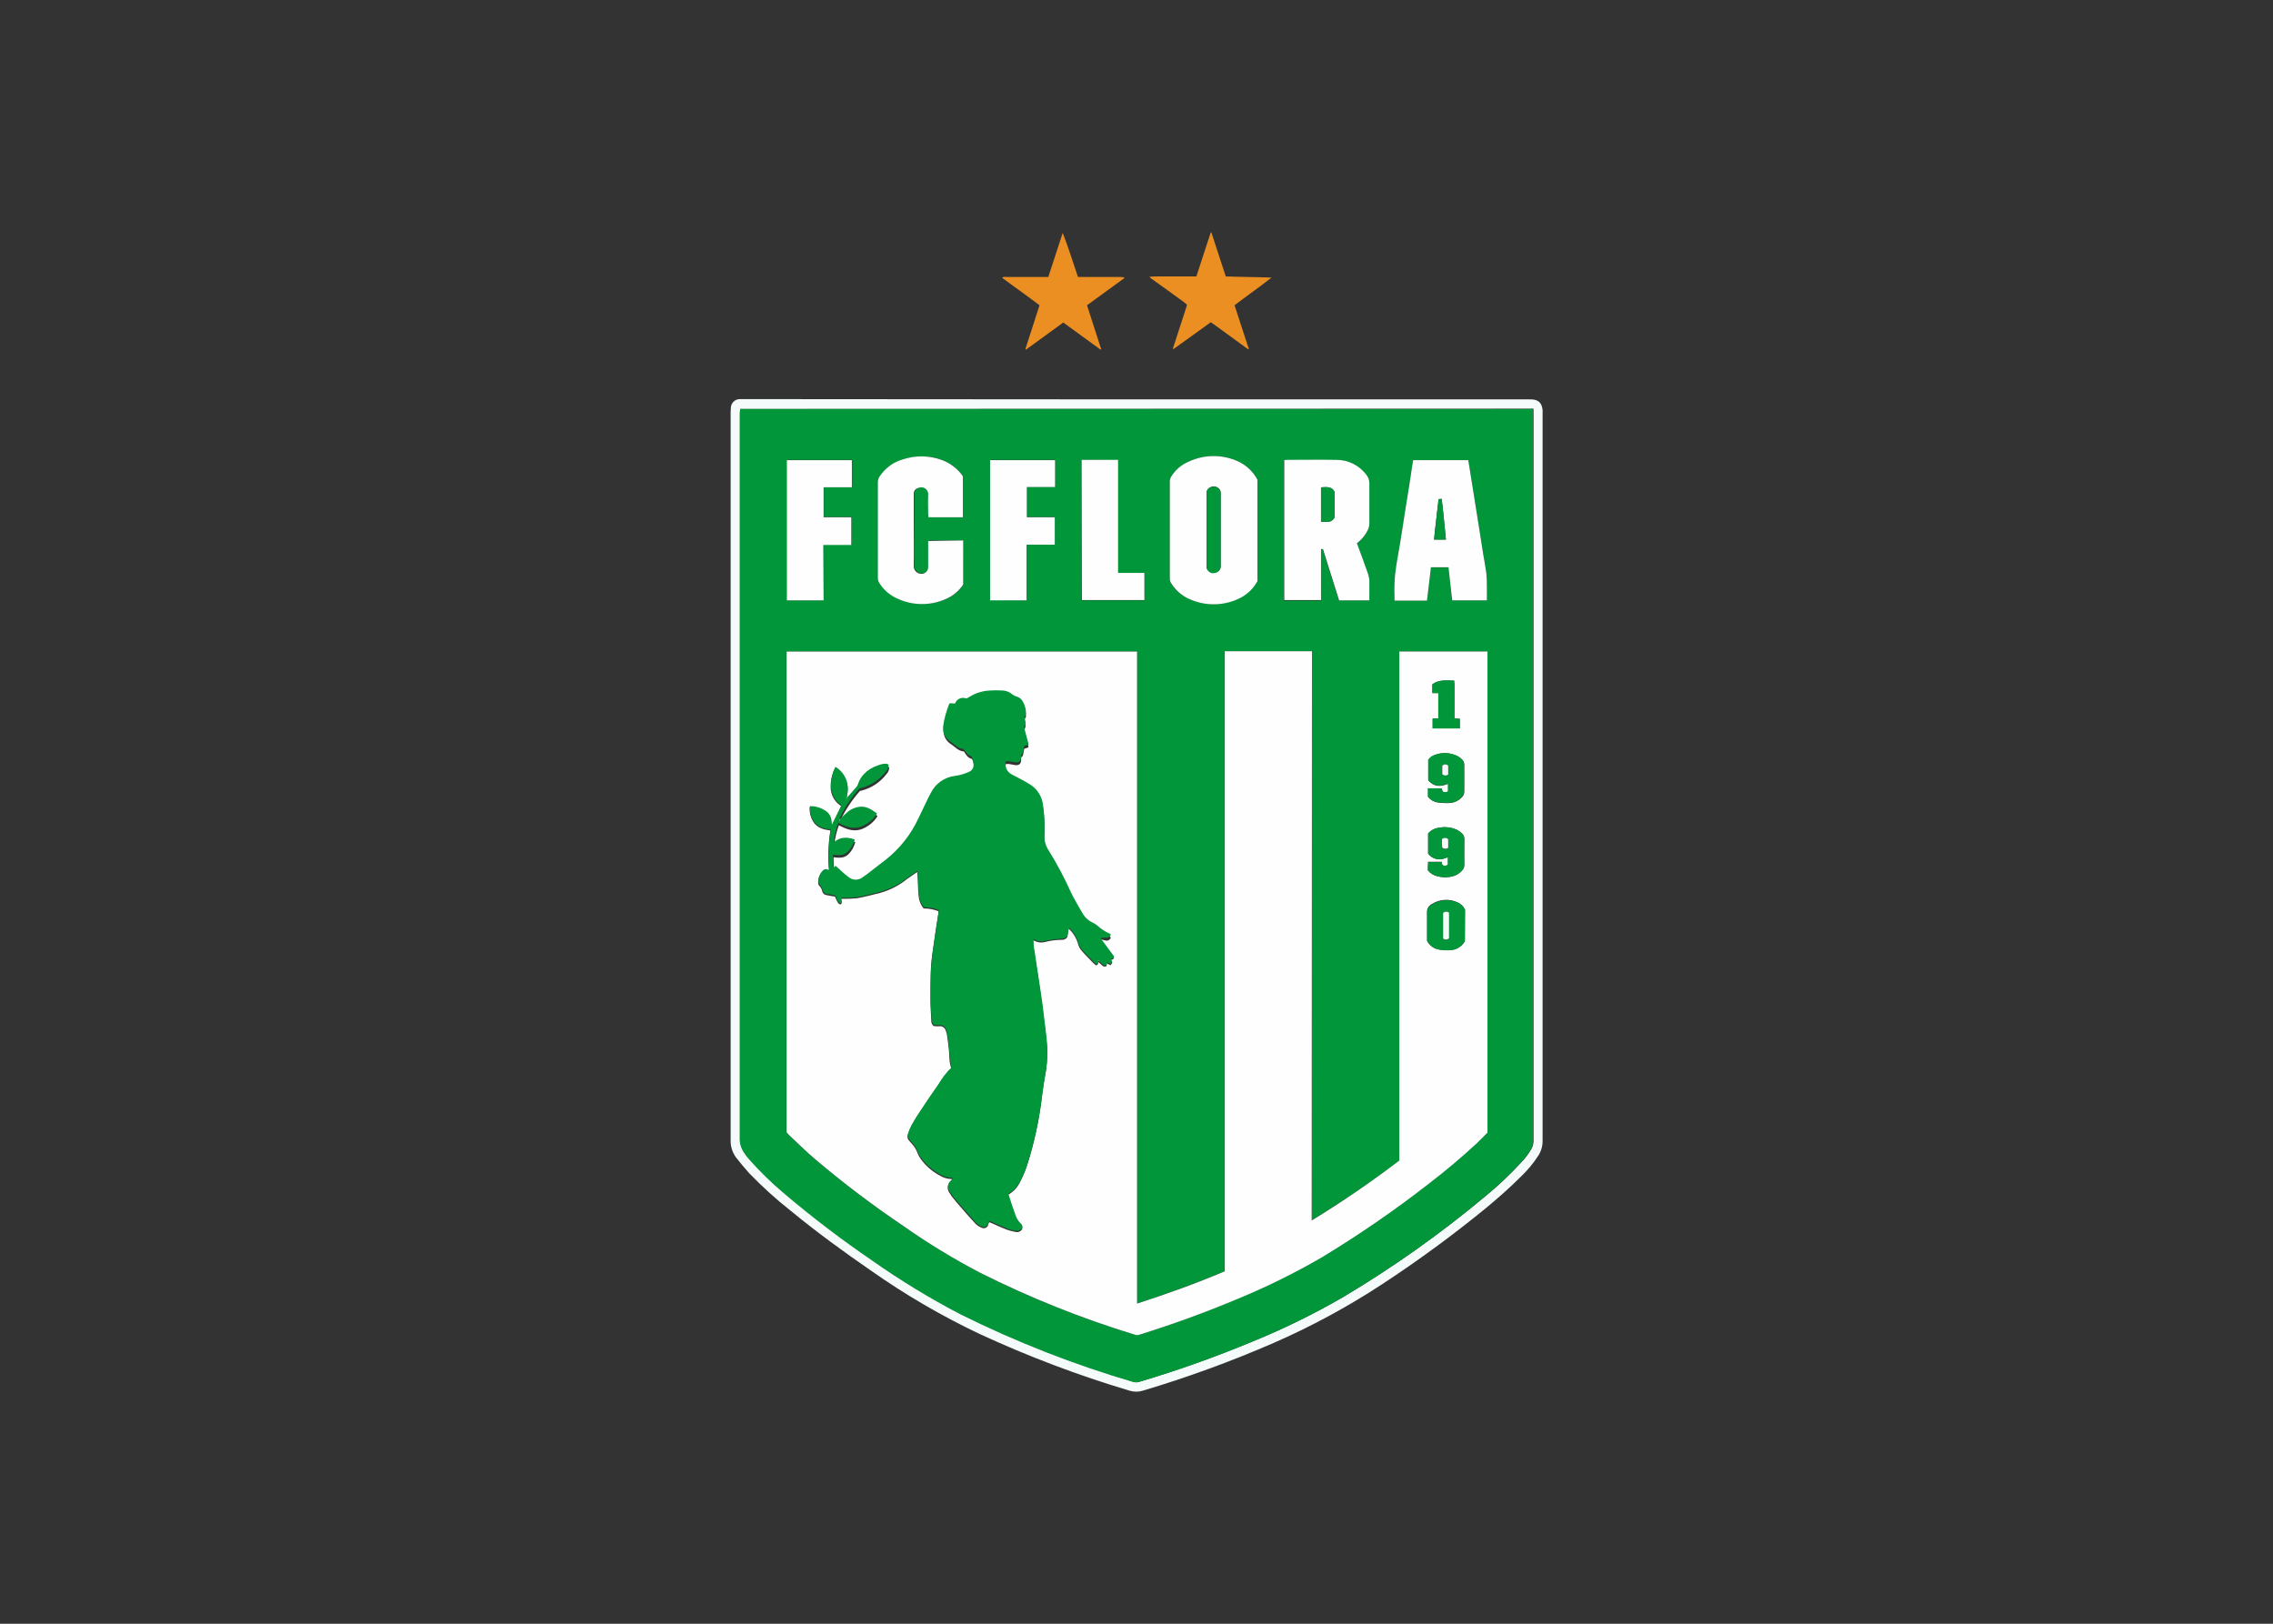 <svg clip-rule="evenodd" fill-rule="evenodd" stroke-linejoin="round" stroke-miterlimit="2" viewBox="0 0 560 400" xmlns="http://www.w3.org/2000/svg"><rect x="0" y="0" width="560" height="400" fill="#333333" stroke="none"/><g fill-rule="nonzero" transform="matrix(.959 0 0 .959 180 57.236)"><path d="m104.341 42.91h100.993c.365-.012.73.012 1.089.072 1.525.291 2.033 1.307 2.179 2.687v187.684c.018 1.394-.387 2.762-1.162 3.921-1.302 1.991-2.838 3.819-4.574 5.445-2.759 2.759-5.736 5.373-8.713 7.842-8.62 7.058-17.612 13.65-26.936 19.748-8.788 5.749-18.041 10.752-27.663 14.957-10.947 4.765-22.173 8.863-33.616 12.27-1.133.363-2.352.363-3.485 0-13.132-3.92-25.968-8.773-38.408-14.521-9.792-4.634-19.168-10.099-28.026-16.336-7.043-4.865-13.94-9.874-20.547-15.32-3.802-2.991-7.393-6.242-10.746-9.729-1.162-1.307-2.251-2.614-3.34-3.993-.962-1.325-1.449-2.938-1.379-4.574v-186.886c0-.436.072-.871.072-1.307.138-1.167 1.149-2.051 2.324-2.033h.944zm-101.866 2.468v187.322c-.023 1.439.437 2.846 1.307 3.993.291.436.654.799.944 1.234 2.843 3.254 5.951 6.266 9.294 9.003 7.198 6.101 14.711 11.82 22.507 17.135 7.239 5.093 14.806 9.702 22.653 13.795 14.296 7.103 29.189 12.934 44.507 17.425.476.16.995.134 1.452-.072 9.827-2.938 19.496-6.379 28.97-10.31 8.048-3.28 15.86-7.113 23.379-11.472 12.811-7.642 24.998-16.284 36.447-25.847 3.281-2.677 6.363-5.589 9.221-8.713 1.013-1.048 1.891-2.219 2.614-3.485.312-.582.486-1.228.508-1.888v-188.192z" fill="#f5fafb"/><path d="m138.973 11.617c-3.122 2.468-6.389 4.719-9.511 7.115l3.703 11.327c-.213-.052-.412-.152-.581-.291l-8.277-6.026c-.303-.235-.618-.453-.944-.654-3.267 2.324-6.389 4.647-9.584 6.898l-.145-.145 3.63-11.181c-.23-.279-.499-.524-.798-.727-2.759-2.032-5.591-4.065-8.35-6.026-.145-.072-.218-.218-.508-.508.798-.073 1.67-.073 2.468-.073h9.584l3.703-11.326h.145l3.703 11.326c3.921.146 7.841.146 11.762.291z" fill="#ec8f23"/><path d="m81.615 11.472 3.703-11.327c1.452 3.703 2.614 7.479 3.921 11.327h10.963c.29 0 .581.072.871.072l.073.218-9.584 6.97 3.63 11.254-.145.145-9.584-6.97-9.584 6.97-.145-.145 3.63-11.254c-3.122-2.396-6.389-4.647-9.584-7.043.218-.244.565-.331.872-.217z" fill="#ec8f23"/><path d="m2.475 45.378h203.658v188.193c.012.664-.164 1.319-.508 1.888-.723 1.266-1.601 2.436-2.614 3.485-2.876 3.106-5.956 6.017-9.221 8.712-11.436 9.58-23.625 18.223-36.448 25.848-7.511 4.372-15.324 8.206-23.379 11.471-9.464 3.954-19.135 7.396-28.969 10.31-.472.135-.969.16-1.452.073-15.318-4.492-30.211-10.322-44.507-17.425-7.847-4.094-15.415-8.702-22.653-13.795-7.796-5.315-15.309-11.035-22.508-17.135-3.326-2.782-6.433-5.816-9.293-9.076-.354-.379-.67-.793-.944-1.234-.892-1.163-1.354-2.601-1.307-4.066v-186.232zm146.808 208.377v-146.154h-22.435v159.296c-7.406 3.049-14.811 5.808-22.508 8.277v-167.5h-90.03v123.501c.222.284.465.551.726.799 2.251 2.105 4.429 4.211 6.68 6.171 7.248 6.101 14.809 11.821 22.653 17.135 6.323 4.368 12.892 8.367 19.676 11.98 12.766 6.411 26.051 11.73 39.715 15.9.398.146.835.146 1.234 0 8.567-2.686 16.99-5.736 25.194-9.221 7.393-3.049 14.572-6.59 21.491-10.6 9.522-5.731 18.688-12.035 27.445-18.877 4.333-3.248 8.478-6.738 12.415-10.455l2.759-2.759v-123.574h-22.507v130.762c-7.231 5.495-14.744 10.608-22.508 15.319zm-13.94-190.225c-1.083-2.029-2.789-3.658-4.865-4.647-4.048-1.887-8.73-1.887-12.778 0-1.838.825-3.401 2.161-4.502 3.848-.229.372-.354.798-.363 1.234v24.976c.009.437.134.863.363 1.235 1.027 1.695 2.547 3.038 4.357 3.848 4.028 1.945 8.728 1.972 12.778.072 2.093-.957 3.824-2.56 4.937-4.574zm25.557 16.408c1.253-.933 2.231-2.187 2.831-3.63.166-.417.264-.859.291-1.307v-10.455c.006-.73-.223-1.443-.654-2.033-1.841-2.485-4.748-3.965-7.841-3.993-4.284-.073-8.567 0-12.778 0-.197-.012-.394.013-.581.072v36.013h9.438v-13.287l.509.072 4.138 13.142h7.769v-5.228c.016-.5-.083-.997-.29-1.452-.872-2.686-1.888-5.3-2.832-7.914zm23.524 6.099.871 8.495h9.003v-2.977c.024-1.333-.024-2.666-.145-3.993-.145-1.67-.508-3.267-.799-4.865-.58-3.485-1.089-7.042-1.67-10.6-.653-3.921-1.234-7.914-1.887-11.835-.073-.581-.218-1.161-.291-1.742h-14.158c-.072.435-.145.871-.217 1.307-.581 3.557-1.09 7.115-1.67 10.673-.509 3.122-.944 6.171-1.452 9.293-.436 2.759-.944 5.446-1.307 8.205-.218 1.742-.073 3.557-.146 5.3v1.307h8.35l1.016-8.495h4.502zm-124.663-6.897h-8.858v6.679c.038.89-.638 1.663-1.525 1.743h-.145c-1.014.093-1.927-.657-2.033-1.67v-.145c.073-4.066 0-8.059 0-12.125v-6.462c.008-.664.407-1.263 1.017-1.525.899-.429 1.991-.076 2.468.799.149.292.223.616.218.944-.073 1.67 0 3.412 0 5.155-.012.22.013.441.073.653h8.785v-10.528c-1.332-1.86-3.173-3.297-5.3-4.138-3.322-1.208-6.956-1.26-10.31-.145-2.389.721-4.448 2.264-5.809 4.356-.285.43-.436.936-.435 1.452v24.613c-.001.494.151.976.435 1.38 1.064 1.62 2.543 2.924 4.284 3.775 3.972 1.906 8.578 2.012 12.633.291 1.867-.776 3.46-2.091 4.575-3.776zm-35.867 15.392v-14.303h7.188v-7.116h-7.115v-7.696h7.26v-6.97h-16.699v36.085zm52.131 0v-14.376h7.26v-7.043h-7.188v-7.768h7.261v-6.898h-16.7v36.012l9.366.073zm14.158-36.085v36.085h16.045v-6.97h-6.752v-29.042z" fill="#009639"/><path d="m149.283 253.828c7.765-4.736 15.278-9.874 22.508-15.393v-130.761h22.653v123.574c-.872.871-1.743 1.815-2.759 2.758-3.994 3.703-8.132 7.188-12.416 10.456-8.769 6.826-17.934 13.129-27.445 18.877-6.918 4.01-14.098 7.551-21.491 10.6-8.277 3.485-16.699 6.535-25.266 9.221-.399.146-.836.146-1.235 0-13.663-4.17-26.949-9.489-39.715-15.9-6.814-3.559-13.386-7.56-19.676-11.98-7.856-5.296-15.418-11.016-22.653-17.135-2.323-1.96-4.501-4.138-6.679-6.171-.26-.25-.503-.517-.726-.799v-123.501h90.03v167.5c7.696-2.469 15.102-5.155 22.508-8.277v-159.296h22.435zm-119.363-108.4-.145-.072c.084-.284.132-.576.145-.872.576-2.729-.654-5.54-3.049-6.97-.741 1.439-1.139 3.029-1.162 4.647-.119 1.969.788 3.866 2.396 5.01.073.072.218.145.29.29l-2.468 5.01c0-.508-.073-.799-.073-1.089-.067-.897-.484-1.732-1.161-2.324-1.253-.949-2.785-1.46-4.357-1.452-.126 1.209.128 2.428.726 3.485.944 1.815 2.687 2.324 4.574 2.542-.556 3.456-.678 6.968-.363 10.455-.161-.073-.332-.122-.508-.146-.373-.15-.802-.064-1.089.218-.838.781-1.268 1.909-1.162 3.05.001.248.107.486.291.653.38.373.633.855.726 1.38.125.553.596.965 1.162 1.016.726.145 1.452.291 2.105.363.799 1.815.871 1.888 1.525 2.033.435-.436-.073-1.089.072-1.452 1.357.024 2.715-.024 4.066-.145 2.033-.363 3.921-.872 5.954-1.38 2.52-.697 4.869-1.908 6.897-3.557.799-.581 1.67-1.162 2.614-1.816.082.578.13 1.16.145 1.743.073 1.379.073 2.759.218 4.066.025 1.298.485 2.552 1.307 3.558 1.318-.013 2.626.234 3.848.726v.072c-.508 3.267-1.016 6.462-1.452 9.729-.305 1.924-.499 3.863-.581 5.809-.072 2.468-.072 4.937-.072 7.405 0 1.67.145 3.268.218 4.938-.064.571.152 1.14.58 1.524.458.061.919.085 1.38.073.775-.165 1.552.32 1.742 1.089.13.279.227.571.291.871.218 1.307.363 2.541.508 3.848.218 1.67 0 3.34.653 5.01-1.296 1.275-2.419 2.715-3.339 4.284-1.525 2.178-2.977 4.429-4.502 6.607-.799 1.234-1.67 2.541-2.396 3.848-.358.731-.673 1.483-.944 2.251-.216.555-.072 1.19.363 1.597.145.218.363.363.508.581.655.667 1.173 1.457 1.525 2.323.296.786.712 1.521 1.234 2.178 1.307 1.674 2.969 3.038 4.865 3.994.774.449 1.647.698 2.541.726.154.015.303.064.436.145-.127.184-.273.355-.436.508-.843.659-1.035 1.873-.435 2.759.352.621.765 1.205 1.234 1.743.653.798 1.307 1.597 2.033 2.396 1.162 1.307 2.251 2.614 3.485 3.92.43.444.95.791 1.525 1.017.187.113.402.173.622.173.432 0 .833-.233 1.048-.609.081-.158.13-.331.145-.508l.218-.436.58.218c1.307.581 2.542 1.162 3.848 1.67.707.261 1.436.455 2.179.581.665.22 1.401-.015 1.815-.581.143-.446-.001-.937-.363-1.234-.632-.602-1.106-1.35-1.38-2.178-.581-1.525-1.016-3.122-1.597-4.72-.073-.29-.145-.581-.218-.798 1.375-.78 2.468-1.974 3.122-3.413.624-1.193 1.158-2.431 1.597-3.703 1.955-6.02 3.293-12.223 3.994-18.514.218-1.452.363-2.904.653-4.356.509-2.385.728-4.823.654-7.261-.146-2.323-.436-4.647-.726-6.97-.363-2.759-.726-5.445-1.089-8.204-.509-3.34-1.017-6.68-1.525-10.092-.217-.952-.29-1.931-.218-2.905.856.562 1.908.746 2.904.509 1.423-.372 2.886-.567 4.356-.581.565.049 1.115-.199 1.453-.654l.363-2.25c1.118 1.053 1.944 2.379 2.396 3.848.14.644.44 1.243.871 1.742.944 1.162 2.033 2.178 3.049 3.267.228.211.47.406.726.581.257.014.482-.179.509-.435v-.218l.145-.145c.29.29.653.58.944.871.283.296.738.356 1.089.145l.072-.726.944.508.436-.508-.436-.871c.363-.073.799 0 .871-.581l-3.485-4.719 1.235.29c.577.218 1.232-.077 1.452-.653v-.073l-.291-.29c-1.134-.523-2.185-1.208-3.122-2.033-.364-.333-.781-.602-1.234-.799-1.167-.503-2.119-1.404-2.686-2.541-.129-.252-.275-.494-.436-.726-.799-1.452-1.67-2.832-2.396-4.357-1.666-3.731-3.583-7.345-5.736-10.818-.854-1.312-1.262-2.866-1.161-4.429.132-2.498.011-5.004-.363-7.478-.256-2.046-1.398-3.879-3.122-5.01-1.598-1.016-3.34-1.888-5.01-2.759-1.168-.662-1.74-2.046-1.38-3.34h.799c.581.073 1.089.218 1.597.291 1.017.072 1.452-.291 1.525-1.307v-.654l.436-.435.363-1.815.944-.291c.072-.072.145-.145.145-.218-.363-1.452-.726-2.904-1.162-4.356.799-.871.145-1.815.145-2.759l.363-.508c.024-1.228-.304-2.437-.944-3.485-.27-.568-.773-.992-1.379-1.162-.371-.095-.718-.268-1.017-.508-.716-.648-1.647-1.01-2.613-1.017-1.04-.072-2.083-.072-3.122 0-1.918.007-3.79.589-5.373 1.67-.227.15-.471.272-.726.363-1.136-.449-2.44.106-2.904 1.235v.072l-1.38-.072c-.125.178-.223.373-.29.58-.31.809-.576 1.633-.799 2.469-.27.927-.464 1.874-.581 2.832-.218 1.493.43 2.987 1.67 3.848.508.363 1.017.726 1.452 1.089.585.528 1.322.859 2.106.944.508.871 1.016 1.67 2.033 1.887.424.828.601 1.761.508 2.687-.071.3-.222.576-.436.798-.306.301-.68.525-1.089.654-1.042.367-2.11.658-3.194.871-2.977.291-4.865 1.96-6.244 4.429-.146.29-.291.508-.436.799l-2.759 5.736c-1.964 4.169-4.872 7.824-8.495 10.673-1.597 1.234-3.195 2.468-4.792 3.702-.302.235-.618.453-.944.654-1.108.883-2.702.852-3.775-.073-.944-.726-1.743-1.525-2.614-2.251l-.653-.58-.509.58-.145-3.412c1.38.145 2.614.29 3.703-.653.939-.878 1.596-2.016 1.888-3.268-1.888-.653-3.703-.726-5.373.726.163-1.714.553-3.399 1.162-5.009 1.742.871 3.485 1.67 5.518 1.089 1.845-.594 3.417-1.831 4.429-3.485-1.307-.944-2.542-1.815-4.139-1.743-1.383.083-2.694.648-3.703 1.597l-1.597 1.453-.145-.146c1.318-2.733 3.003-5.274 5.009-7.551.162-.072.333-.121.509-.145 2.55-.668 4.802-2.178 6.389-4.284.434-.445.67-1.048.653-1.669-.152-.124-.324-.222-.508-.291-.464-.024-.93.025-1.379.145-2.832.799-5.083 2.251-6.027 5.228-.052.191-.152.366-.29.508-1.005.64-1.889 1.451-2.614 2.396zm158.715 36.666v-8.132c-.399-.848-1.097-1.521-1.96-1.888-2.088-.952-4.521-.788-6.462.436-.723.333-1.22 1.024-1.307 1.815v7.624c.583 1.205 1.725 2.049 3.05 2.25.935.157 1.885.206 2.831.146 1.591-.009 3.061-.869 3.848-2.251zm-9.439-39.28v2.179c.573.783 1.437 1.306 2.396 1.452 1.082.157 2.177.205 3.268.145 1.174-.097 2.267-.644 3.049-1.525.366-.366.575-.861.581-1.379v-6.825c.021-.509-.162-1.006-.508-1.38-.306-.305-.648-.573-1.017-.798-1.877-1.021-4.114-1.154-6.099-.363-.658.215-1.223.651-1.597 1.234v5.227c1.452 1.743 3.195 1.67 5.082.872v1.96c-.414.361-1.038.361-1.452 0l-.145-.726-3.557-.073zm-.072 21.056c.544.713 1.31 1.225 2.178 1.452 1.175.363 2.42.438 3.63.218 1.118-.148 2.148-.688 2.904-1.525.419-.396.656-.948.654-1.525v-6.607c.05-.585-.196-1.157-.654-1.524-.345-.29-.709-.557-1.089-.799-1.536-.734-3.272-.938-4.937-.581-1.022.14-1.955.659-2.614 1.452v5.155c.964 1.308 2.695 1.816 4.212 1.234l.871-.29v1.96c-.726.363-1.162.291-1.452-.072l-.146-.726h-3.485zm2.686-45.524v6.535h-1.452v2.541h6.97v-2.468l-1.379-.073v-7.333c.049-.799.025-1.601-.073-2.396-2.033 0-3.921-.291-5.59.944v2.25z" fill="#fefefe"/><path d="m135.343 63.53v26.065c-1.094 2.029-2.831 3.638-4.937 4.574-4.059 1.864-8.742 1.837-12.779-.073-1.794-.833-3.308-2.17-4.356-3.848-.293-.371-.448-.834-.436-1.307v-24.976c.009-.436.134-.862.363-1.234 1.062-1.721 2.637-3.067 4.502-3.848 4.048-1.887 8.73-1.887 12.778 0 2.077.988 3.782 2.617 4.865 4.647zm-13.069 12.923v9.221c-.068.494.125.989.508 1.307.572.524 1.413.64 2.106.29.675-.261 1.094-.949 1.016-1.669v-18.515c.062-.529-.159-1.054-.581-1.379-.588-.5-1.427-.586-2.105-.218-.628.268-1.012.918-.944 1.597z" fill="#fefefe"/><path d="m160.9 79.866c1.016 2.686 1.96 5.3 2.904 7.986.139.475.236.961.291 1.452v5.228h-7.769l-4.139-13.142-.508-.072v13.141h-9.439v-35.939c.218 0 .363-.073.581-.073 4.284 0 8.568-.072 12.779 0 3.104-.021 6.032 1.47 7.841 3.993.431.59.66 1.303.654 2.033v10.456c-.02.449-.118.891-.291 1.306-.652 1.433-1.65 2.68-2.904 3.631zm-5.736-13.214c-.581-1.09-1.452-1.38-3.485-1.09v8.786h1.597c.811.055 1.572-.413 1.888-1.162z" fill="#fefefe"/><path d="m184.424 86.037h-4.502l-1.016 8.568h-8.35v-1.307c-.06-1.768-.012-3.538.146-5.301.29-2.759.871-5.518 1.307-8.204.508-3.122.943-6.171 1.452-9.293.58-3.558 1.161-7.116 1.67-10.673.072-.436.145-.872.217-1.307h14.158c.073.581.218 1.161.291 1.742.653 3.921 1.234 7.914 1.887 11.835.581 3.485 1.09 7.043 1.67 10.6.291 1.598.581 3.267.799 4.865.121 1.327.169 2.66.145 3.993v2.977h-8.93zm-.653-7.115c-.363-3.485-.654-6.97-1.09-10.455l-.798.072c-.363 3.485-.871 6.898-1.162 10.383z" fill="#fefefe"/><path d="m59.761 79.14v11.326c-1.115 1.685-2.708 3-4.574 3.776-4.048 1.758-8.671 1.651-12.634-.291-1.757-.825-3.243-2.135-4.283-3.775-.284-.404-.437-.886-.436-1.38v-24.613c-.001-.516.151-1.022.436-1.452 1.361-2.092 3.419-3.635 5.808-4.356 3.349-1.151 6.995-1.1 10.31.145 2.142.816 3.989 2.258 5.3 4.138v10.528h-8.858c0-.218-.072-.436-.072-.653 0-1.743-.073-3.413 0-5.155.003-.044.005-.088.005-.132 0-.96-.788-1.751-1.748-1.756-.326.003-.649.077-.944.218-.648.212-1.07.845-1.016 1.524v6.462c0 4.066.073 8.059 0 12.125.018 1.029.859 1.87 1.888 1.888h.145c.888-.002 1.628-.71 1.67-1.597v-6.825z" fill="#fefefe"/><path d="m23.894 94.532h-9.439v-36.012h16.699v6.97h-7.26v7.696h7.115v7.115h-7.188z" fill="#fefefe"/><path d="m76.024 94.532h-9.366v-36.012h16.7v6.897h-7.261v7.769h7.188v7.043h-7.261z" fill="#fefefe"/><path d="m90.182 58.447h9.367v29.042h6.752v6.97h-16.046z" fill="#fefefe"/><g fill="#009639"><path d="m95.047 181.295 3.485 4.72c-.073.58-.436.58-.871.58l.435.872-.435.508-.944-.508-.073.726c-.351.211-.805.15-1.089-.146-.29-.29-.653-.58-.944-.871l-.218-.072v.145h.002c.039 0 .071.032.071.071v.001c.079.259-.045.539-.29.654h-.218c-.272-.153-.518-.349-.726-.581-1.017-1.089-2.106-2.106-3.049-3.267-.432-.499-.731-1.098-.872-1.743-.487-1.452-1.307-2.77-2.396-3.848l-.363 2.251c-.358.428-.894.669-1.452.653-1.464.087-2.92.281-4.356.581-.995.274-2.062.087-2.904-.508-.073.973.001 1.952.217 2.904.509 3.34 1.017 6.68 1.525 10.092.436 2.759.799 5.446 1.089 8.205.291 2.323.581 4.646.726 6.97.038 2.436-.181 4.87-.653 7.26-.218 1.452-.436 2.904-.654 4.357-.715 6.288-2.053 12.49-3.993 18.514-.444 1.27-.978 2.508-1.597 3.703-.654 1.438-1.747 2.633-3.122 3.412.029.276.102.546.218.799.508 1.597 1.016 3.122 1.597 4.719.274.828.748 1.577 1.379 2.178.363.298.507.789.363 1.235-.455.506-1.15.729-1.815.58-.749-.09-1.482-.286-2.178-.58-1.307-.509-2.541-1.089-3.848-1.67l-.653-.218-.218.436c-.065.654-.651 1.143-1.307 1.089-.179-.005-.354-.055-.508-.146-.553-.227-1.049-.574-1.452-1.016-1.162-1.307-2.324-2.614-3.485-3.921-.654-.798-1.38-1.597-2.033-2.396-.436-.581-.872-1.161-1.235-1.742-.599-.887-.407-2.101.436-2.759.163-.154.309-.324.436-.508-.133-.081-.282-.131-.436-.146-.894-.027-1.768-.276-2.541-.726-1.897-.955-3.558-2.319-4.865-3.993-.522-.657-.939-1.392-1.234-2.178-.352-.867-.87-1.656-1.525-2.324-.206-.157-.379-.355-.508-.58-.428-.412-.571-1.042-.363-1.598.239-.779.555-1.533.944-2.25.726-1.307 1.525-2.542 2.396-3.849 1.452-2.25 2.977-4.428 4.501-6.607.907-1.577 2.032-3.019 3.34-4.283-.581-1.598-.435-3.34-.653-5.01-.145-1.307-.291-2.614-.508-3.848-.064-.301-.162-.593-.291-.871-.217-.751-.973-1.223-1.742-1.089-.461.012-.923-.013-1.38-.073-.41-.396-.623-.956-.581-1.525-.072-1.67-.218-3.267-.218-4.937 0-2.468-.072-4.937.073-7.406.086-1.945.28-3.884.581-5.808.435-3.267.944-6.462 1.452-9.729v-.073c-1.223-.491-2.53-.738-3.848-.726-.822-1.005-1.283-2.259-1.307-3.557-.145-1.38-.145-2.759-.218-4.066-.018-.583-.067-1.165-.145-1.743-.944.654-1.743 1.235-2.614 1.815-2.038 1.636-4.383 2.846-6.897 3.558-1.961.508-3.921 1.016-5.954 1.379-1.349.158-2.709.206-4.066.146-.145.435.363 1.016-.073 1.452-.726-.145-.726-.218-1.524-2.033-.694-.162-1.397-.284-2.106-.363-.565-.051-1.036-.463-1.161-1.017-.093-.524-.347-1.006-.726-1.379-.181-.17-.286-.406-.291-.654-.072-1.136.352-2.249 1.162-3.049.287-.282.716-.368 1.089-.218.163.068.334.117.508.145-.279-3.463-.158-6.947.363-10.382-1.888-.218-3.63-.726-4.574-2.541-.606-1.055-.86-2.276-.726-3.485 1.572-.009 3.104.502 4.356 1.452.69.581 1.111 1.422 1.162 2.323 0 .29.073.654.073 1.089l2.468-5.01-.29-.29c-1.582-1.165-2.482-3.047-2.396-5.01.023-1.618.421-3.208 1.161-4.646 2.385 1.439 3.611 4.242 3.05 6.97-.084.283-.132.576-.145.871l-.073.29h.073l.072-.218c.799-.943 1.67-1.887 2.469-2.831.123-.153.221-.324.29-.508.944-2.905 3.195-4.429 6.026-5.228.45-.12.915-.169 1.38-.145.191.052.366.152.508.29.004.62-.23 1.218-.653 1.67-1.587 2.106-3.839 3.616-6.39 4.284-.166.058-.336.106-.508.145-1.99 2.289-3.674 4.828-5.01 7.551l-.072.436.218-.291 1.597-1.452c1.009-.949 2.32-1.514 3.703-1.597 1.597-.073 2.831.799 4.138 1.742-.994 1.67-2.572 2.912-4.429 3.485-1.96.581-3.775-.145-5.518-1.089-.608 1.611-.998 3.296-1.161 5.01 1.67-1.452 3.485-1.379 5.373-.726-.292 1.252-.949 2.389-1.888 3.267-1.017.944-2.324.799-3.703.654l.145 3.412.508-.581.654.581c.871.726 1.67 1.597 2.614 2.251 1.058.96 2.68.991 3.775.073.303-.235.618-.453.944-.654l4.792-3.703c3.639-2.833 6.551-6.492 8.495-10.673l2.759-5.736c.145-.29.29-.508.435-.798 1.194-2.439 3.549-4.109 6.244-4.429 1.1-.145 2.175-.438 3.195-.872.409-.129.783-.353 1.089-.653.214-.223.364-.498.436-.799.129-.926-.05-1.87-.508-2.686-.944-.218-1.453-1.089-2.033-1.888-.792-.052-1.54-.387-2.106-.944-.508-.363-.944-.726-1.452-1.089-1.228-.87-1.874-2.356-1.67-3.848.124-.957.318-1.903.581-2.831.218-.799.508-1.67.799-2.469.072-.218.217-.363.29-.581l1.379.073c.307-.868 1.132-1.451 2.053-1.451.266 0 .53.049.779.144h.073c.255-.091.499-.213.726-.363 1.613-1.018 3.466-1.594 5.372-1.67 1.04-.073 2.083-.073 3.122 0 .967.007 1.897.369 2.614 1.017.299.24.645.413 1.017.508.625.161 1.169.55 1.524 1.089.664 1.037.994 2.254.944 3.485l-.363.508c0 .944.654 1.888-.145 2.759.363 1.525.799 2.904 1.162 4.356 0 .073-.073.146-.145.218l-.944.291-.363 1.815-.436.435v.654c-.073 1.016-.508 1.452-1.525 1.307-.581-.073-1.089-.218-1.597-.291h-.799c-.36 1.294.212 2.678 1.38 3.34 1.67.871 3.412 1.743 5.01 2.759 1.71 1.145 2.848 2.971 3.122 5.01.376 2.474.497 4.98.363 7.478-.127 1.565.283 3.128 1.161 4.429 2.153 3.473 4.07 7.087 5.736 10.818.726 1.525 1.597 2.905 2.396 4.357.129.251.275.494.436.726.588 1.121 1.534 2.016 2.686 2.541.438.223.851.491 1.234.799.918.85 1.974 1.537 3.122 2.033.13.057.234.16.291.29-.124.463-.546.787-1.025.787-.121 0-.241-.021-.355-.061h-.072zm-.799 5.446s-.072.072 0 .072z"/><path d="m188.635 182.094c-.772 1.373-2.202 2.253-3.775 2.323-.947.061-1.897.012-2.832-.145-1.313-.23-2.443-1.064-3.049-2.251v-7.623c.066-.799.57-1.499 1.307-1.815 1.952-1.189 4.367-1.352 6.461-.436.877.346 1.582 1.025 1.961 1.888zm-4.066-7.333c-.446-.376-1.116-.344-1.524.072v6.535c.378.417 1.033.45 1.452.072l.072-.072z"/><path d="m179.124 142.814h3.557l.146.726c.414.362 1.038.362 1.452 0v-1.96c-1.888.799-3.63.871-5.083-.871v-5.228c.391-.567.95-.999 1.598-1.234 1.984-.793 4.222-.66 6.099.363.369.225.71.493 1.016.799.346.373.529.87.508 1.379v6.825c-.006.518-.214 1.013-.581 1.379-.761.908-1.866 1.46-3.049 1.525-1.091.061-2.186.012-3.267-.145-.96-.145-1.823-.668-2.396-1.452zm3.63-5.808v2.178c.409.417 1.078.449 1.525.073v-2.251c-.427-.399-1.098-.399-1.525 0z"/><path d="m179.124 163.87.072-2.106h3.485l.146.654c.29.363.726.363 1.452.072v-1.96l-.871.291c-1.517.581-3.249.073-4.212-1.235v-5.155c.659-.793 1.592-1.312 2.614-1.452 1.663-.394 3.412-.188 4.937.581.404.206.772.476 1.089.799.431.387.67.945.654 1.524-.073 2.178-.073 4.429 0 6.607.016.58-.223 1.137-.654 1.525-.795.784-1.806 1.315-2.904 1.525-1.21.22-2.455.145-3.63-.218-.851-.264-1.607-.769-2.178-1.452zm3.63-7.914v1.162c0 .435.073.726.073 1.016.439.347 1.054.376 1.524.073v-2.324c-.202-.203-.478-.318-.765-.318-.322 0-.627.144-.832.391z"/><path d="m181.81 118.346h-1.524v-2.25c1.669-1.235 3.63-1.017 5.59-.944.073.798 0 1.597.073 2.396.072.799 0 1.597 0 2.468v4.865l1.379.073v2.468h-6.97v-2.541h1.452z"/><path d="m122.274 76.381v-9.221c-.068-.68.316-1.329.944-1.598.677-.372 1.519-.285 2.105.218.395.347.609.856.581 1.38v18.514c.059.716-.353 1.393-1.016 1.67-.263.149-.56.227-.863.227-.961 0-1.752-.791-1.752-1.753 0-.024 0-.048.001-.071 0-3.195 0-6.244 0-9.366z"/><path d="m155.164 66.652v6.534c-.291.769-1.07 1.249-1.888 1.162h-1.597v-8.858c2.033-.218 2.904.072 3.485 1.162z"/><path d="m183.771 78.922h-3.05c.363-3.485.799-6.898 1.162-10.383l.798-.072c.436 3.485.727 6.97 1.09 10.455z"/></g><path d="m29.92 145.428-.072.218h-.073z" fill="#fefefe"/><path d="m28.178 150.874-.218.29.072-.436z" fill="#fefefe"/><path d="m94.248 186.741v.072c-.072 0-.072 0 0-.072z" fill="#fefefe"/><path d="m94.466 187.249h-.001c-.039 0-.071-.032-.071-.071 0-.001 0-.001 0-.002v-.145l.217.073z" fill="#fefefe"/><path d="m184.569 174.761v6.534c-.359.436-1.013.502-1.452.145l-.072-.072v-6.535c.408-.416 1.078-.448 1.524-.072z" fill="#f5fafb"/><path d="m182.827 137.006c.198-.209.474-.327.762-.327s.564.118.762.327v2.251c-.446.376-1.115.344-1.524-.073z" fill="#f5fafb"/><path d="m182.754 155.883c.441-.433 1.157-.433 1.597 0v2.251c-.469.305-1.086.276-1.524-.072 0-.291-.073-.654-.073-1.017z" fill="#f5fafb"/></g></svg>